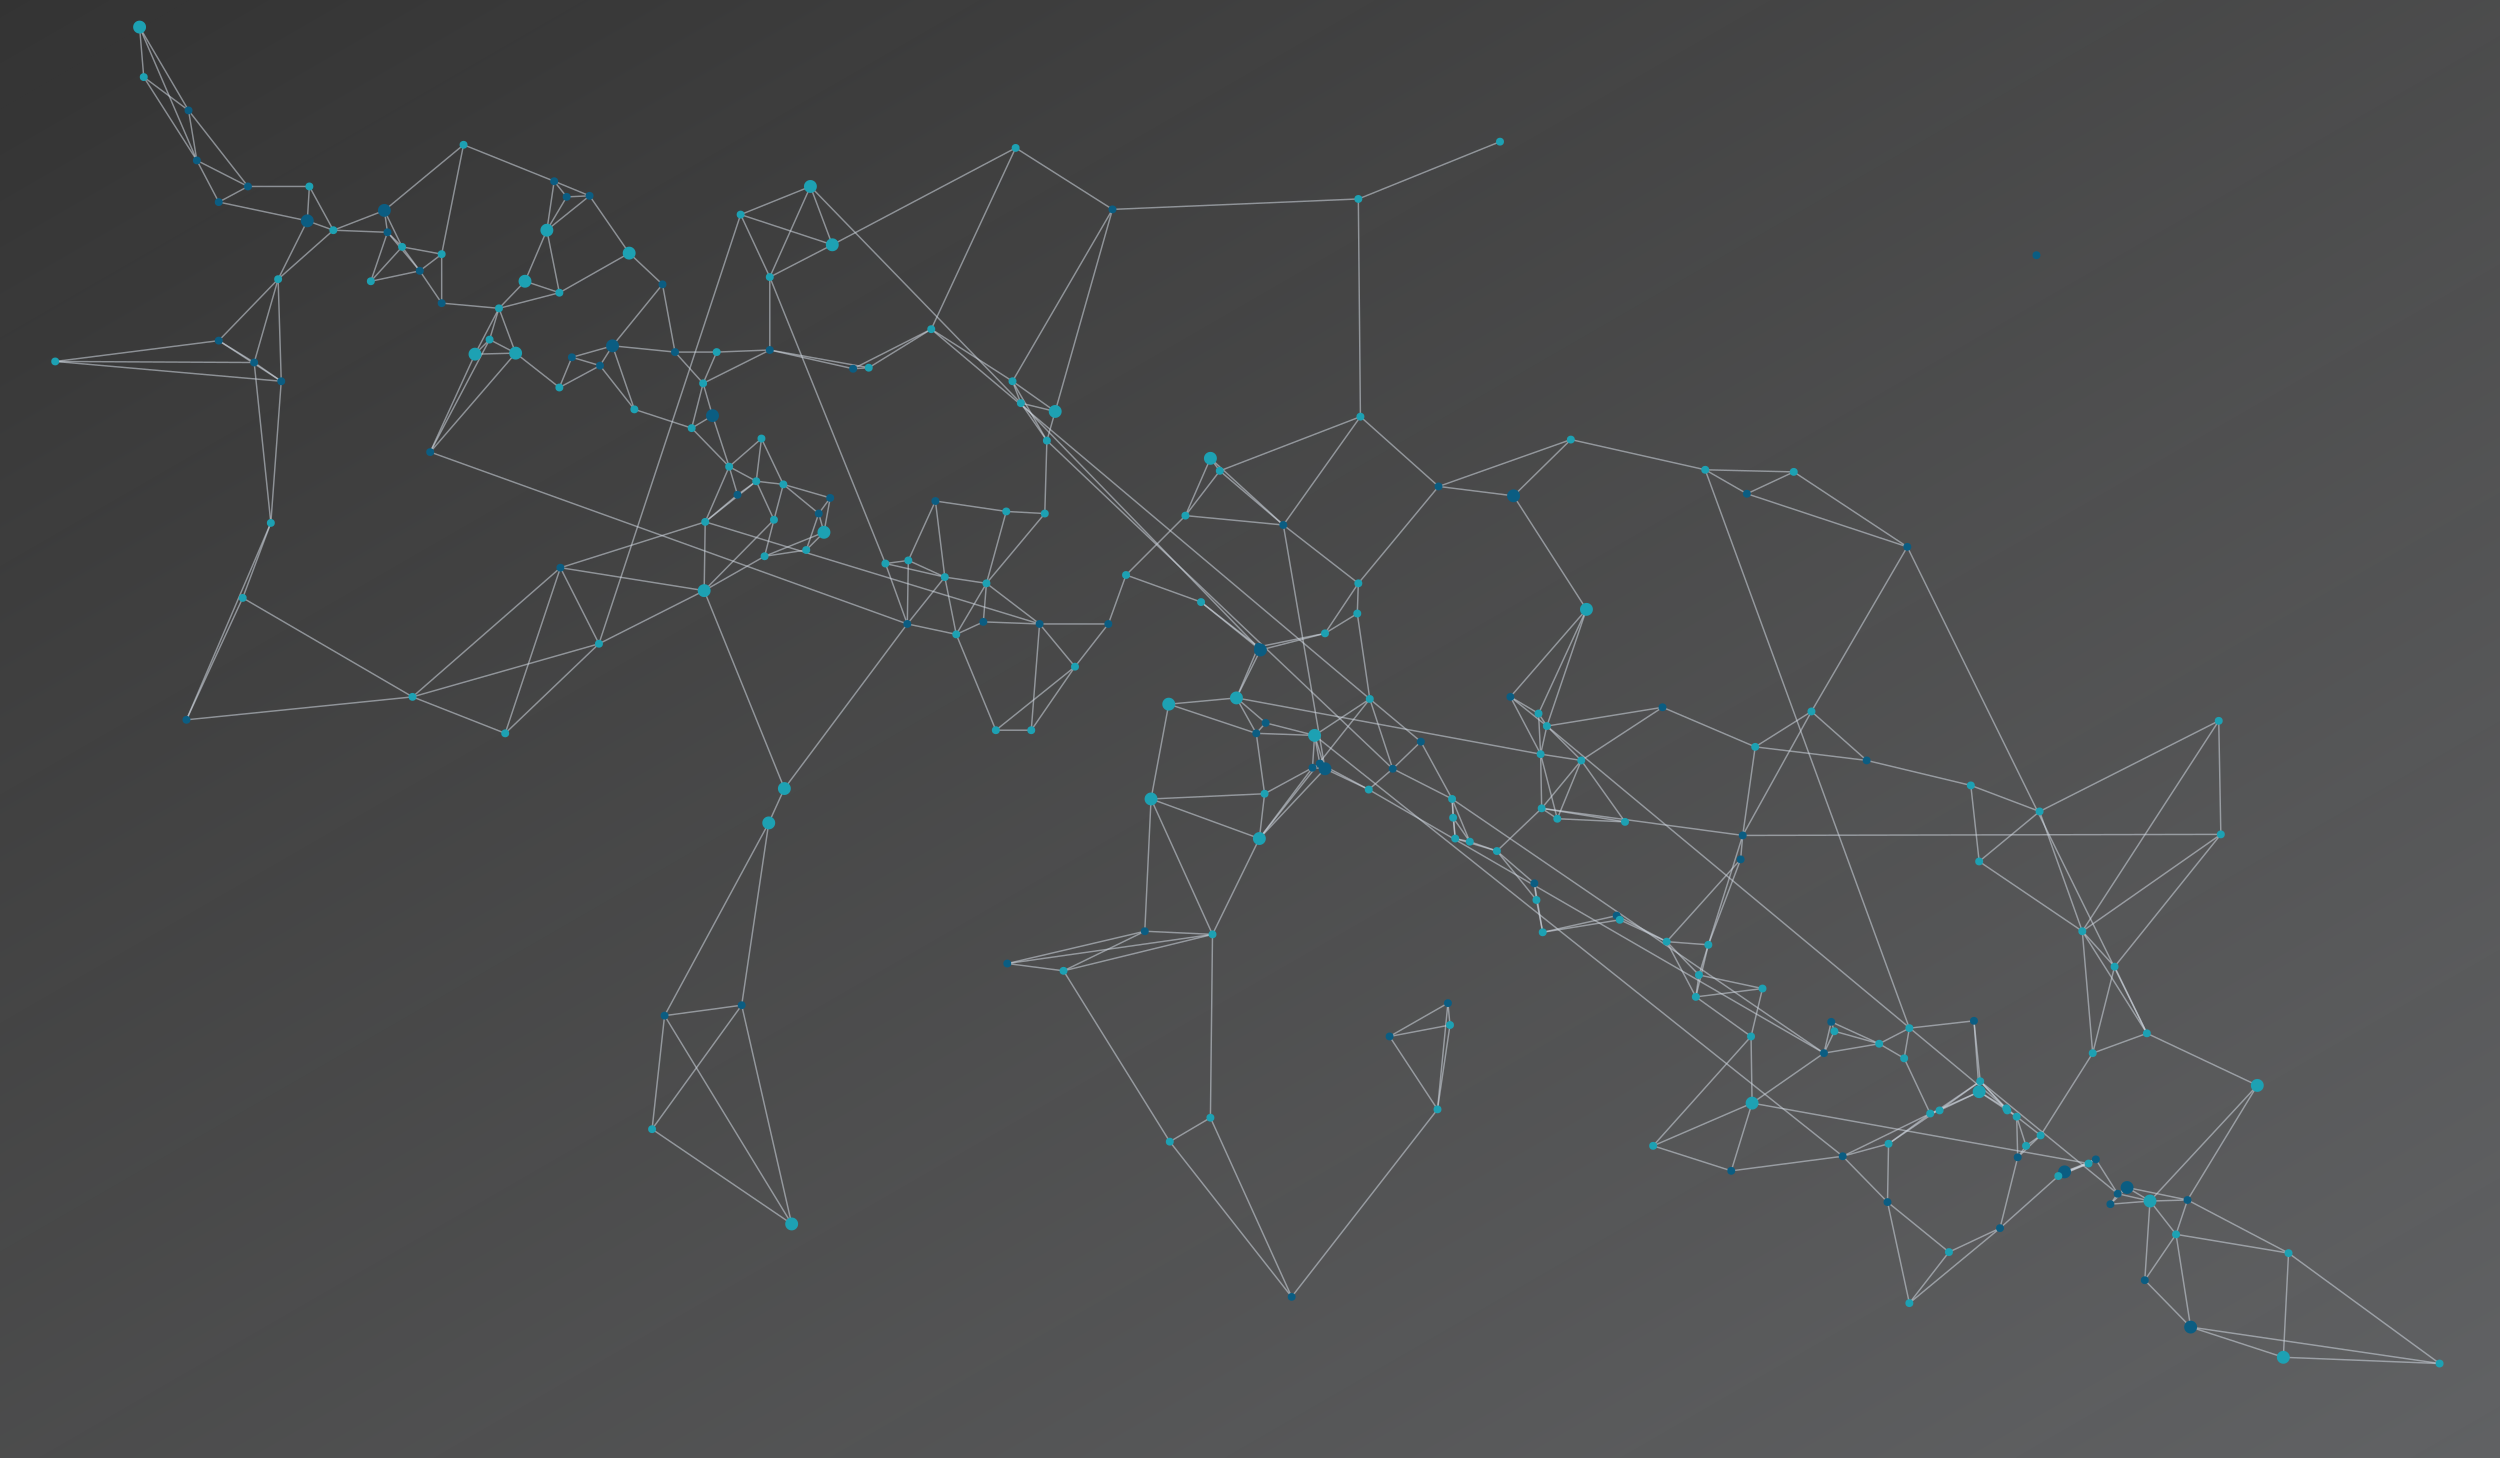 <svg xmlns="http://www.w3.org/2000/svg" width="2400" height="1400" viewBox="0 0 2400 1400"><rect x="0" y="0" width="2400" height="1400" fill="#333333" stroke="none"/><rect width="100%" height="100%" fill="transparent"/>
<defs>
  <linearGradient id="wash" x1="0" y1="0" x2="1" y2="1">
    <stop offset="0%"  stop-color="#ffffff" stop-opacity="0"/>
    <stop offset="100%" stop-color="#e9eef6" stop-opacity="0.25"/>
  </linearGradient>
</defs>
<rect width="100%" height="100%" fill="url(#wash)"/>
<line x1="1936" y1="1072" x2="1927" y2="1066" stroke="#cfd6e0" stroke-opacity="0.55" stroke-width="1.4"/><line x1="396" y1="669" x2="233" y2="574" stroke="#cfd6e0" stroke-opacity="0.55" stroke-width="1.4"/><line x1="1315" y1="671" x2="894" y2="316" stroke="#cfd6e0" stroke-opacity="0.55" stroke-width="1.4"/><line x1="1761" y1="990" x2="1804" y2="1002" stroke="#cfd6e0" stroke-opacity="0.55" stroke-width="1.4"/><line x1="1380" y1="1065" x2="1240" y2="1245" stroke="#cfd6e0" stroke-opacity="0.55" stroke-width="1.4"/><line x1="1397" y1="805" x2="1394" y2="767" stroke="#cfd6e0" stroke-opacity="0.55" stroke-width="1.4"/><line x1="1394" y1="767" x2="1751" y2="1011" stroke="#cfd6e0" stroke-opacity="0.55" stroke-width="1.4"/><line x1="1208" y1="621" x2="1272" y2="608" stroke="#cfd6e0" stroke-opacity="0.55" stroke-width="1.4"/><line x1="1306" y1="400" x2="1232" y2="504" stroke="#cfd6e0" stroke-opacity="0.55" stroke-width="1.4"/><line x1="1397" y1="805" x2="1395" y2="785" stroke="#cfd6e0" stroke-opacity="0.55" stroke-width="1.4"/><line x1="708" y1="475" x2="700" y2="448" stroke="#cfd6e0" stroke-opacity="0.55" stroke-width="1.4"/><line x1="1871" y1="1202" x2="1920" y2="1179" stroke="#cfd6e0" stroke-opacity="0.55" stroke-width="1.4"/><line x1="676" y1="567" x2="734" y2="534" stroke="#cfd6e0" stroke-opacity="0.55" stroke-width="1.4"/><line x1="445" y1="139" x2="424" y2="244" stroke="#cfd6e0" stroke-opacity="0.55" stroke-width="1.4"/><line x1="134" y1="26" x2="189" y2="154" stroke="#cfd6e0" stroke-opacity="0.55" stroke-width="1.4"/><line x1="403" y1="260" x2="424" y2="291" stroke="#cfd6e0" stroke-opacity="0.55" stroke-width="1.4"/><line x1="1862" y1="1066" x2="1853" y2="1069" stroke="#cfd6e0" stroke-opacity="0.55" stroke-width="1.4"/><line x1="588" y1="332" x2="576" y2="351" stroke="#cfd6e0" stroke-opacity="0.55" stroke-width="1.4"/><line x1="1628" y1="957" x2="1692" y2="949" stroke="#cfd6e0" stroke-opacity="0.55" stroke-width="1.4"/><line x1="799" y1="235" x2="778" y2="179" stroke="#cfd6e0" stroke-opacity="0.55" stroke-width="1.4"/><line x1="267" y1="268" x2="320" y2="221" stroke="#cfd6e0" stroke-opacity="0.55" stroke-width="1.4"/><line x1="850" y1="541" x2="907" y2="554" stroke="#cfd6e0" stroke-opacity="0.55" stroke-width="1.4"/><line x1="181" y1="106" x2="138" y2="74" stroke="#cfd6e0" stroke-opacity="0.55" stroke-width="1.4"/><line x1="1901" y1="1038" x2="1926" y2="1064" stroke="#cfd6e0" stroke-opacity="0.55" stroke-width="1.4"/><line x1="1304" y1="560" x2="1303" y2="589" stroke="#cfd6e0" stroke-opacity="0.55" stroke-width="1.4"/><line x1="1315" y1="671" x2="1337" y2="738" stroke="#cfd6e0" stroke-opacity="0.55" stroke-width="1.4"/><line x1="1123" y1="1096" x2="1021" y2="932" stroke="#cfd6e0" stroke-opacity="0.55" stroke-width="1.4"/><line x1="1013" y1="395" x2="1068" y2="201" stroke="#cfd6e0" stroke-opacity="0.55" stroke-width="1.4"/><line x1="1164" y1="897" x2="1105" y2="767" stroke="#cfd6e0" stroke-opacity="0.55" stroke-width="1.4"/><line x1="2061" y1="992" x2="2009" y2="1011" stroke="#cfd6e0" stroke-opacity="0.55" stroke-width="1.4"/><line x1="1392" y1="984" x2="1334" y2="995" stroke="#cfd6e0" stroke-opacity="0.55" stroke-width="1.4"/><line x1="1210" y1="624" x2="1153" y2="578" stroke="#cfd6e0" stroke-opacity="0.55" stroke-width="1.4"/><line x1="1267" y1="733" x2="1272" y2="738" stroke="#cfd6e0" stroke-opacity="0.55" stroke-width="1.4"/><line x1="396" y1="669" x2="485" y2="704" stroke="#cfd6e0" stroke-opacity="0.55" stroke-width="1.4"/><line x1="1272" y1="738" x2="1262" y2="706" stroke="#cfd6e0" stroke-opacity="0.55" stroke-width="1.4"/><line x1="1122" y1="676" x2="1187" y2="670" stroke="#cfd6e0" stroke-opacity="0.55" stroke-width="1.4"/><line x1="1397" y1="805" x2="1437" y2="817" stroke="#cfd6e0" stroke-opacity="0.55" stroke-width="1.4"/><line x1="1853" y1="1069" x2="1828" y2="1016" stroke="#cfd6e0" stroke-opacity="0.55" stroke-width="1.4"/><line x1="1671" y1="825" x2="1600" y2="904" stroke="#cfd6e0" stroke-opacity="0.55" stroke-width="1.4"/><line x1="1206" y1="704" x2="1262" y2="706" stroke="#cfd6e0" stroke-opacity="0.55" stroke-width="1.4"/><line x1="972" y1="366" x2="1005" y2="423" stroke="#cfd6e0" stroke-opacity="0.55" stroke-width="1.4"/><line x1="1411" y1="808" x2="1395" y2="785" stroke="#cfd6e0" stroke-opacity="0.55" stroke-width="1.4"/><line x1="1804" y1="1002" x2="1758" y2="981" stroke="#cfd6e0" stroke-opacity="0.55" stroke-width="1.4"/><line x1="1208" y1="621" x2="1187" y2="670" stroke="#cfd6e0" stroke-opacity="0.55" stroke-width="1.4"/><line x1="731" y1="421" x2="726" y2="462" stroke="#cfd6e0" stroke-opacity="0.55" stroke-width="1.4"/><line x1="1976" y1="1129" x2="2012" y2="1113" stroke="#cfd6e0" stroke-opacity="0.55" stroke-width="1.4"/><line x1="537" y1="281" x2="479" y2="296" stroke="#cfd6e0" stroke-opacity="0.55" stroke-width="1.4"/><line x1="1901" y1="1038" x2="1895" y2="980" stroke="#cfd6e0" stroke-opacity="0.55" stroke-width="1.4"/><line x1="1901" y1="1038" x2="1813" y2="1098" stroke="#cfd6e0" stroke-opacity="0.55" stroke-width="1.4"/><line x1="1936" y1="1072" x2="1959" y2="1090" stroke="#cfd6e0" stroke-opacity="0.55" stroke-width="1.4"/><line x1="1232" y1="504" x2="1304" y2="560" stroke="#cfd6e0" stroke-opacity="0.55" stroke-width="1.4"/><line x1="270" y1="366" x2="267" y2="268" stroke="#cfd6e0" stroke-opacity="0.55" stroke-width="1.4"/><line x1="1162" y1="1073" x2="1240" y2="1245" stroke="#cfd6e0" stroke-opacity="0.55" stroke-width="1.4"/><line x1="1021" y1="932" x2="1099" y2="894" stroke="#cfd6e0" stroke-opacity="0.55" stroke-width="1.4"/><line x1="470" y1="326" x2="495" y2="339" stroke="#cfd6e0" stroke-opacity="0.55" stroke-width="1.4"/><line x1="850" y1="541" x2="872" y2="538" stroke="#cfd6e0" stroke-opacity="0.55" stroke-width="1.4"/><line x1="894" y1="316" x2="972" y2="366" stroke="#cfd6e0" stroke-opacity="0.55" stroke-width="1.4"/><line x1="575" y1="618" x2="676" y2="567" stroke="#cfd6e0" stroke-opacity="0.55" stroke-width="1.4"/><line x1="403" y1="260" x2="386" y2="237" stroke="#cfd6e0" stroke-opacity="0.55" stroke-width="1.4"/><line x1="850" y1="541" x2="739" y2="266" stroke="#cfd6e0" stroke-opacity="0.55" stroke-width="1.4"/><line x1="1272" y1="608" x2="1303" y2="589" stroke="#cfd6e0" stroke-opacity="0.55" stroke-width="1.4"/><line x1="1479" y1="724" x2="1187" y2="670" stroke="#cfd6e0" stroke-opacity="0.55" stroke-width="1.4"/><line x1="372" y1="223" x2="320" y2="221" stroke="#cfd6e0" stroke-opacity="0.55" stroke-width="1.4"/><line x1="1523" y1="585" x2="1477" y2="685" stroke="#cfd6e0" stroke-opacity="0.55" stroke-width="1.4"/><line x1="677" y1="501" x2="726" y2="462" stroke="#cfd6e0" stroke-opacity="0.55" stroke-width="1.4"/><line x1="2061" y1="992" x2="2030" y2="928" stroke="#cfd6e0" stroke-opacity="0.55" stroke-width="1.4"/><line x1="1640" y1="907" x2="1628" y2="957" stroke="#cfd6e0" stroke-opacity="0.55" stroke-width="1.4"/><line x1="210" y1="327" x2="53" y2="347" stroke="#cfd6e0" stroke-opacity="0.55" stroke-width="1.4"/><line x1="1982" y1="1125" x2="2012" y2="1113" stroke="#cfd6e0" stroke-opacity="0.55" stroke-width="1.4"/><line x1="1437" y1="817" x2="1480" y2="776" stroke="#cfd6e0" stroke-opacity="0.55" stroke-width="1.4"/><line x1="1315" y1="671" x2="1262" y2="706" stroke="#cfd6e0" stroke-opacity="0.55" stroke-width="1.4"/><line x1="684" y1="399" x2="700" y2="448" stroke="#cfd6e0" stroke-opacity="0.55" stroke-width="1.4"/><line x1="369" y1="202" x2="372" y2="223" stroke="#cfd6e0" stroke-opacity="0.55" stroke-width="1.4"/><line x1="179" y1="691" x2="233" y2="574" stroke="#cfd6e0" stroke-opacity="0.55" stroke-width="1.4"/><line x1="1138" y1="495" x2="1171" y2="452" stroke="#cfd6e0" stroke-opacity="0.55" stroke-width="1.4"/><line x1="1722" y1="453" x2="1831" y2="525" stroke="#cfd6e0" stroke-opacity="0.55" stroke-width="1.4"/><line x1="998" y1="599" x2="990" y2="701" stroke="#cfd6e0" stroke-opacity="0.55" stroke-width="1.4"/><line x1="1628" y1="957" x2="1631" y2="936" stroke="#cfd6e0" stroke-opacity="0.55" stroke-width="1.4"/><line x1="1262" y1="706" x2="1260" y2="737" stroke="#cfd6e0" stroke-opacity="0.55" stroke-width="1.4"/><line x1="244" y1="348" x2="53" y2="347" stroke="#cfd6e0" stroke-opacity="0.55" stroke-width="1.4"/><line x1="1032" y1="640" x2="956" y2="701" stroke="#cfd6e0" stroke-opacity="0.55" stroke-width="1.4"/><line x1="138" y1="74" x2="189" y2="154" stroke="#cfd6e0" stroke-opacity="0.55" stroke-width="1.4"/><line x1="1304" y1="191" x2="1068" y2="201" stroke="#cfd6e0" stroke-opacity="0.55" stroke-width="1.4"/><line x1="799" y1="235" x2="711" y2="206" stroke="#cfd6e0" stroke-opacity="0.55" stroke-width="1.4"/><line x1="2132" y1="801" x2="2130" y2="692" stroke="#cfd6e0" stroke-opacity="0.55" stroke-width="1.4"/><line x1="1450" y1="669" x2="1477" y2="685" stroke="#cfd6e0" stroke-opacity="0.55" stroke-width="1.4"/><line x1="1162" y1="440" x2="1171" y2="452" stroke="#cfd6e0" stroke-opacity="0.55" stroke-width="1.4"/><line x1="1792" y1="730" x2="1739" y2="683" stroke="#cfd6e0" stroke-opacity="0.55" stroke-width="1.4"/><line x1="786" y1="493" x2="791" y2="511" stroke="#cfd6e0" stroke-opacity="0.55" stroke-width="1.4"/><line x1="424" y1="291" x2="424" y2="244" stroke="#cfd6e0" stroke-opacity="0.55" stroke-width="1.4"/><line x1="739" y1="266" x2="778" y2="179" stroke="#cfd6e0" stroke-opacity="0.55" stroke-width="1.4"/><line x1="413" y1="434" x2="871" y2="599" stroke="#cfd6e0" stroke-opacity="0.55" stroke-width="1.4"/><line x1="1304" y1="560" x2="1381" y2="467" stroke="#cfd6e0" stroke-opacity="0.55" stroke-width="1.4"/><line x1="1306" y1="400" x2="1171" y2="452" stroke="#cfd6e0" stroke-opacity="0.55" stroke-width="1.4"/><line x1="1871" y1="1202" x2="1812" y2="1154" stroke="#cfd6e0" stroke-opacity="0.55" stroke-width="1.4"/><line x1="1600" y1="904" x2="1631" y2="936" stroke="#cfd6e0" stroke-opacity="0.55" stroke-width="1.4"/><line x1="918" y1="609" x2="944" y2="597" stroke="#cfd6e0" stroke-opacity="0.55" stroke-width="1.4"/><line x1="739" y1="336" x2="834" y2="353" stroke="#cfd6e0" stroke-opacity="0.55" stroke-width="1.4"/><line x1="549" y1="343" x2="576" y2="351" stroke="#cfd6e0" stroke-opacity="0.55" stroke-width="1.4"/><line x1="677" y1="501" x2="538" y2="545" stroke="#cfd6e0" stroke-opacity="0.55" stroke-width="1.4"/><line x1="1518" y1="730" x2="1485" y2="697" stroke="#cfd6e0" stroke-opacity="0.55" stroke-width="1.4"/><line x1="1473" y1="848" x2="1481" y2="895" stroke="#cfd6e0" stroke-opacity="0.55" stroke-width="1.4"/><line x1="2005" y1="1117" x2="1982" y2="1125" stroke="#cfd6e0" stroke-opacity="0.55" stroke-width="1.4"/><line x1="537" y1="281" x2="604" y2="243" stroke="#cfd6e0" stroke-opacity="0.55" stroke-width="1.4"/><line x1="537" y1="281" x2="525" y2="221" stroke="#cfd6e0" stroke-opacity="0.55" stroke-width="1.4"/><line x1="1232" y1="504" x2="1171" y2="452" stroke="#cfd6e0" stroke-opacity="0.55" stroke-width="1.4"/><line x1="1485" y1="697" x2="1477" y2="685" stroke="#cfd6e0" stroke-opacity="0.55" stroke-width="1.4"/><line x1="1260" y1="737" x2="1214" y2="762" stroke="#cfd6e0" stroke-opacity="0.55" stroke-width="1.4"/><line x1="604" y1="243" x2="636" y2="273" stroke="#cfd6e0" stroke-opacity="0.55" stroke-width="1.4"/><line x1="708" y1="475" x2="726" y2="462" stroke="#cfd6e0" stroke-opacity="0.55" stroke-width="1.4"/><line x1="734" y1="534" x2="743" y2="499" stroke="#cfd6e0" stroke-opacity="0.55" stroke-width="1.4"/><line x1="753" y1="757" x2="738" y2="790" stroke="#cfd6e0" stroke-opacity="0.55" stroke-width="1.4"/><line x1="1479" y1="724" x2="1518" y2="730" stroke="#cfd6e0" stroke-opacity="0.55" stroke-width="1.4"/><line x1="2064" y1="1153" x2="2026" y2="1156" stroke="#cfd6e0" stroke-opacity="0.55" stroke-width="1.4"/><line x1="975" y1="142" x2="799" y2="235" stroke="#cfd6e0" stroke-opacity="0.55" stroke-width="1.4"/><line x1="1164" y1="897" x2="1099" y2="894" stroke="#cfd6e0" stroke-opacity="0.55" stroke-width="1.4"/><line x1="688" y1="338" x2="648" y2="338" stroke="#cfd6e0" stroke-opacity="0.55" stroke-width="1.4"/><line x1="181" y1="106" x2="189" y2="154" stroke="#cfd6e0" stroke-opacity="0.55" stroke-width="1.4"/><line x1="1831" y1="525" x2="1677" y2="474" stroke="#cfd6e0" stroke-opacity="0.55" stroke-width="1.4"/><line x1="1901" y1="1038" x2="2033" y2="1146" stroke="#cfd6e0" stroke-opacity="0.55" stroke-width="1.4"/><line x1="1232" y1="504" x2="1272" y2="738" stroke="#cfd6e0" stroke-opacity="0.55" stroke-width="1.4"/><line x1="445" y1="139" x2="532" y2="174" stroke="#cfd6e0" stroke-opacity="0.55" stroke-width="1.4"/><line x1="210" y1="327" x2="270" y2="366" stroke="#cfd6e0" stroke-opacity="0.55" stroke-width="1.4"/><line x1="967" y1="925" x2="1099" y2="894" stroke="#cfd6e0" stroke-opacity="0.55" stroke-width="1.4"/><line x1="1209" y1="805" x2="1164" y2="897" stroke="#cfd6e0" stroke-opacity="0.55" stroke-width="1.4"/><line x1="456" y1="340" x2="479" y2="296" stroke="#cfd6e0" stroke-opacity="0.55" stroke-width="1.4"/><line x1="1758" y1="981" x2="1751" y2="1011" stroke="#cfd6e0" stroke-opacity="0.55" stroke-width="1.4"/><line x1="947" y1="560" x2="966" y2="491" stroke="#cfd6e0" stroke-opacity="0.55" stroke-width="1.4"/><line x1="244" y1="348" x2="270" y2="366" stroke="#cfd6e0" stroke-opacity="0.55" stroke-width="1.4"/><line x1="1936" y1="1072" x2="1945" y2="1100" stroke="#cfd6e0" stroke-opacity="0.55" stroke-width="1.4"/><line x1="1600" y1="904" x2="1640" y2="907" stroke="#cfd6e0" stroke-opacity="0.55" stroke-width="1.4"/><line x1="2064" y1="1153" x2="2167" y2="1042" stroke="#cfd6e0" stroke-opacity="0.55" stroke-width="1.4"/><line x1="2197" y1="1203" x2="2100" y2="1152" stroke="#cfd6e0" stroke-opacity="0.55" stroke-width="1.4"/><line x1="739" y1="336" x2="675" y2="368" stroke="#cfd6e0" stroke-opacity="0.55" stroke-width="1.4"/><line x1="588" y1="332" x2="636" y2="273" stroke="#cfd6e0" stroke-opacity="0.55" stroke-width="1.4"/><line x1="1411" y1="808" x2="1397" y2="805" stroke="#cfd6e0" stroke-opacity="0.55" stroke-width="1.4"/><line x1="210" y1="194" x2="189" y2="154" stroke="#cfd6e0" stroke-opacity="0.55" stroke-width="1.4"/><line x1="975" y1="142" x2="894" y2="316" stroke="#cfd6e0" stroke-opacity="0.55" stroke-width="1.4"/><line x1="1473" y1="848" x2="1475" y2="864" stroke="#cfd6e0" stroke-opacity="0.55" stroke-width="1.4"/><line x1="1390" y1="963" x2="1334" y2="995" stroke="#cfd6e0" stroke-opacity="0.55" stroke-width="1.4"/><line x1="2089" y1="1185" x2="2100" y2="1152" stroke="#cfd6e0" stroke-opacity="0.55" stroke-width="1.4"/><line x1="1900" y1="1048" x2="1853" y2="1069" stroke="#cfd6e0" stroke-opacity="0.55" stroke-width="1.4"/><line x1="1437" y1="817" x2="1473" y2="848" stroke="#cfd6e0" stroke-opacity="0.55" stroke-width="1.4"/><line x1="588" y1="332" x2="549" y2="343" stroke="#cfd6e0" stroke-opacity="0.55" stroke-width="1.4"/><line x1="918" y1="609" x2="907" y2="554" stroke="#cfd6e0" stroke-opacity="0.55" stroke-width="1.4"/><line x1="1596" y1="679" x2="1518" y2="730" stroke="#cfd6e0" stroke-opacity="0.55" stroke-width="1.4"/><line x1="1215" y1="694" x2="1206" y2="704" stroke="#cfd6e0" stroke-opacity="0.55" stroke-width="1.4"/><line x1="638" y1="975" x2="712" y2="965" stroke="#cfd6e0" stroke-opacity="0.55" stroke-width="1.4"/><line x1="1337" y1="738" x2="1005" y2="423" stroke="#cfd6e0" stroke-opacity="0.55" stroke-width="1.4"/><line x1="403" y1="260" x2="372" y2="223" stroke="#cfd6e0" stroke-opacity="0.55" stroke-width="1.4"/><line x1="1381" y1="467" x2="1453" y2="476" stroke="#cfd6e0" stroke-opacity="0.55" stroke-width="1.4"/><line x1="1813" y1="1098" x2="1812" y2="1154" stroke="#cfd6e0" stroke-opacity="0.55" stroke-width="1.4"/><line x1="708" y1="475" x2="677" y2="501" stroke="#cfd6e0" stroke-opacity="0.55" stroke-width="1.4"/><line x1="1662" y1="1124" x2="1769" y2="1110" stroke="#cfd6e0" stroke-opacity="0.55" stroke-width="1.4"/><line x1="739" y1="266" x2="711" y2="206" stroke="#cfd6e0" stroke-opacity="0.55" stroke-width="1.4"/><line x1="403" y1="260" x2="424" y2="244" stroke="#cfd6e0" stroke-opacity="0.55" stroke-width="1.4"/><line x1="2167" y1="1042" x2="2061" y2="992" stroke="#cfd6e0" stroke-opacity="0.55" stroke-width="1.4"/><line x1="1208" y1="621" x2="1153" y2="578" stroke="#cfd6e0" stroke-opacity="0.55" stroke-width="1.4"/><line x1="2103" y1="1274" x2="2192" y2="1303" stroke="#cfd6e0" stroke-opacity="0.55" stroke-width="1.4"/><line x1="1209" y1="805" x2="1272" y2="738" stroke="#cfd6e0" stroke-opacity="0.55" stroke-width="1.4"/><line x1="1480" y1="776" x2="1560" y2="789" stroke="#cfd6e0" stroke-opacity="0.55" stroke-width="1.4"/><line x1="947" y1="560" x2="944" y2="597" stroke="#cfd6e0" stroke-opacity="0.55" stroke-width="1.4"/><line x1="700" y1="448" x2="726" y2="462" stroke="#cfd6e0" stroke-opacity="0.55" stroke-width="1.4"/><line x1="1999" y1="894" x2="1958" y2="779" stroke="#cfd6e0" stroke-opacity="0.55" stroke-width="1.4"/><line x1="626" y1="1084" x2="712" y2="965" stroke="#cfd6e0" stroke-opacity="0.55" stroke-width="1.4"/><line x1="760" y1="1175" x2="712" y2="965" stroke="#cfd6e0" stroke-opacity="0.55" stroke-width="1.4"/><line x1="819" y1="354" x2="894" y2="316" stroke="#cfd6e0" stroke-opacity="0.55" stroke-width="1.4"/><line x1="676" y1="567" x2="743" y2="499" stroke="#cfd6e0" stroke-opacity="0.55" stroke-width="1.4"/><line x1="898" y1="481" x2="907" y2="554" stroke="#cfd6e0" stroke-opacity="0.55" stroke-width="1.4"/><line x1="1267" y1="733" x2="1260" y2="737" stroke="#cfd6e0" stroke-opacity="0.55" stroke-width="1.4"/><line x1="688" y1="338" x2="675" y2="368" stroke="#cfd6e0" stroke-opacity="0.55" stroke-width="1.4"/><line x1="1681" y1="995" x2="1692" y2="949" stroke="#cfd6e0" stroke-opacity="0.55" stroke-width="1.4"/><line x1="1122" y1="676" x2="1105" y2="767" stroke="#cfd6e0" stroke-opacity="0.55" stroke-width="1.4"/><line x1="1833" y1="987" x2="1637" y2="451" stroke="#cfd6e0" stroke-opacity="0.55" stroke-width="1.4"/><line x1="1982" y1="1125" x2="1976" y2="1129" stroke="#cfd6e0" stroke-opacity="0.55" stroke-width="1.4"/><line x1="2009" y1="1011" x2="2030" y2="928" stroke="#cfd6e0" stroke-opacity="0.55" stroke-width="1.4"/><line x1="1761" y1="990" x2="1758" y2="981" stroke="#cfd6e0" stroke-opacity="0.55" stroke-width="1.4"/><line x1="1739" y1="683" x2="1831" y2="525" stroke="#cfd6e0" stroke-opacity="0.55" stroke-width="1.4"/><line x1="1999" y1="894" x2="2009" y2="1011" stroke="#cfd6e0" stroke-opacity="0.55" stroke-width="1.4"/><line x1="872" y1="538" x2="871" y2="599" stroke="#cfd6e0" stroke-opacity="0.55" stroke-width="1.4"/><line x1="2064" y1="1153" x2="2042" y2="1140" stroke="#cfd6e0" stroke-opacity="0.55" stroke-width="1.4"/><line x1="1862" y1="1066" x2="1901" y2="1038" stroke="#cfd6e0" stroke-opacity="0.55" stroke-width="1.4"/><line x1="260" y1="502" x2="244" y2="348" stroke="#cfd6e0" stroke-opacity="0.55" stroke-width="1.4"/><line x1="575" y1="618" x2="396" y2="669" stroke="#cfd6e0" stroke-opacity="0.55" stroke-width="1.4"/><line x1="2064" y1="1153" x2="2033" y2="1146" stroke="#cfd6e0" stroke-opacity="0.55" stroke-width="1.4"/><line x1="588" y1="332" x2="609" y2="393" stroke="#cfd6e0" stroke-opacity="0.55" stroke-width="1.4"/><line x1="1123" y1="1096" x2="1240" y2="1245" stroke="#cfd6e0" stroke-opacity="0.55" stroke-width="1.4"/><line x1="791" y1="511" x2="774" y2="528" stroke="#cfd6e0" stroke-opacity="0.55" stroke-width="1.4"/><line x1="1853" y1="1069" x2="1769" y2="1110" stroke="#cfd6e0" stroke-opacity="0.55" stroke-width="1.4"/><line x1="386" y1="237" x2="356" y2="270" stroke="#cfd6e0" stroke-opacity="0.55" stroke-width="1.4"/><line x1="549" y1="343" x2="537" y2="372" stroke="#cfd6e0" stroke-opacity="0.55" stroke-width="1.4"/><line x1="1138" y1="495" x2="1162" y2="440" stroke="#cfd6e0" stroke-opacity="0.55" stroke-width="1.4"/><line x1="369" y1="202" x2="445" y2="139" stroke="#cfd6e0" stroke-opacity="0.55" stroke-width="1.4"/><line x1="1685" y1="717" x2="1739" y2="683" stroke="#cfd6e0" stroke-opacity="0.55" stroke-width="1.4"/><line x1="295" y1="212" x2="320" y2="221" stroke="#cfd6e0" stroke-opacity="0.55" stroke-width="1.4"/><line x1="638" y1="975" x2="760" y2="1175" stroke="#cfd6e0" stroke-opacity="0.55" stroke-width="1.4"/><line x1="504" y1="270" x2="479" y2="296" stroke="#cfd6e0" stroke-opacity="0.55" stroke-width="1.4"/><line x1="1671" y1="825" x2="1640" y2="907" stroke="#cfd6e0" stroke-opacity="0.55" stroke-width="1.4"/><line x1="1450" y1="669" x2="1479" y2="724" stroke="#cfd6e0" stroke-opacity="0.55" stroke-width="1.4"/><line x1="1481" y1="895" x2="1555" y2="883" stroke="#cfd6e0" stroke-opacity="0.55" stroke-width="1.4"/><line x1="791" y1="511" x2="797" y2="478" stroke="#cfd6e0" stroke-opacity="0.55" stroke-width="1.4"/><line x1="753" y1="757" x2="871" y2="599" stroke="#cfd6e0" stroke-opacity="0.55" stroke-width="1.4"/><line x1="1315" y1="671" x2="1209" y2="805" stroke="#cfd6e0" stroke-opacity="0.55" stroke-width="1.4"/><line x1="470" y1="326" x2="479" y2="296" stroke="#cfd6e0" stroke-opacity="0.55" stroke-width="1.4"/><line x1="947" y1="560" x2="907" y2="554" stroke="#cfd6e0" stroke-opacity="0.55" stroke-width="1.4"/><line x1="972" y1="366" x2="1013" y2="395" stroke="#cfd6e0" stroke-opacity="0.55" stroke-width="1.4"/><line x1="2132" y1="801" x2="1673" y2="802" stroke="#cfd6e0" stroke-opacity="0.55" stroke-width="1.4"/><line x1="731" y1="421" x2="752" y2="465" stroke="#cfd6e0" stroke-opacity="0.55" stroke-width="1.4"/><line x1="1673" y1="802" x2="1739" y2="683" stroke="#cfd6e0" stroke-opacity="0.55" stroke-width="1.4"/><line x1="1314" y1="758" x2="1337" y2="738" stroke="#cfd6e0" stroke-opacity="0.55" stroke-width="1.4"/><line x1="576" y1="351" x2="609" y2="393" stroke="#cfd6e0" stroke-opacity="0.55" stroke-width="1.4"/><line x1="1900" y1="1048" x2="1927" y2="1066" stroke="#cfd6e0" stroke-opacity="0.55" stroke-width="1.4"/><line x1="403" y1="260" x2="356" y2="270" stroke="#cfd6e0" stroke-opacity="0.55" stroke-width="1.4"/><line x1="1479" y1="724" x2="1477" y2="685" stroke="#cfd6e0" stroke-opacity="0.55" stroke-width="1.4"/><line x1="238" y1="179" x2="189" y2="154" stroke="#cfd6e0" stroke-opacity="0.55" stroke-width="1.4"/><line x1="998" y1="599" x2="1064" y2="599" stroke="#cfd6e0" stroke-opacity="0.55" stroke-width="1.4"/><line x1="1999" y1="894" x2="2030" y2="928" stroke="#cfd6e0" stroke-opacity="0.55" stroke-width="1.4"/><line x1="1936" y1="1072" x2="1926" y2="1064" stroke="#cfd6e0" stroke-opacity="0.55" stroke-width="1.4"/><line x1="179" y1="691" x2="260" y2="502" stroke="#cfd6e0" stroke-opacity="0.55" stroke-width="1.4"/><line x1="1871" y1="1202" x2="1833" y2="1251" stroke="#cfd6e0" stroke-opacity="0.55" stroke-width="1.4"/><line x1="495" y1="339" x2="537" y2="372" stroke="#cfd6e0" stroke-opacity="0.55" stroke-width="1.4"/><line x1="532" y1="174" x2="566" y2="188" stroke="#cfd6e0" stroke-opacity="0.55" stroke-width="1.4"/><line x1="1637" y1="451" x2="1677" y2="474" stroke="#cfd6e0" stroke-opacity="0.55" stroke-width="1.4"/><line x1="369" y1="202" x2="320" y2="221" stroke="#cfd6e0" stroke-opacity="0.55" stroke-width="1.4"/><line x1="1210" y1="624" x2="778" y2="179" stroke="#cfd6e0" stroke-opacity="0.55" stroke-width="1.4"/><line x1="850" y1="541" x2="871" y2="599" stroke="#cfd6e0" stroke-opacity="0.55" stroke-width="1.4"/><line x1="295" y1="212" x2="210" y2="194" stroke="#cfd6e0" stroke-opacity="0.55" stroke-width="1.4"/><line x1="1999" y1="894" x2="2132" y2="801" stroke="#cfd6e0" stroke-opacity="0.55" stroke-width="1.4"/><line x1="894" y1="316" x2="834" y2="353" stroke="#cfd6e0" stroke-opacity="0.55" stroke-width="1.4"/><line x1="2089" y1="1185" x2="2103" y2="1274" stroke="#cfd6e0" stroke-opacity="0.55" stroke-width="1.4"/><line x1="1600" y1="904" x2="1555" y2="883" stroke="#cfd6e0" stroke-opacity="0.55" stroke-width="1.4"/><line x1="664" y1="411" x2="675" y2="368" stroke="#cfd6e0" stroke-opacity="0.55" stroke-width="1.4"/><line x1="1380" y1="1065" x2="1392" y2="984" stroke="#cfd6e0" stroke-opacity="0.55" stroke-width="1.4"/><line x1="1232" y1="504" x2="1162" y2="440" stroke="#cfd6e0" stroke-opacity="0.55" stroke-width="1.4"/><line x1="1187" y1="670" x2="1206" y2="704" stroke="#cfd6e0" stroke-opacity="0.55" stroke-width="1.4"/><line x1="1999" y1="894" x2="1900" y2="827" stroke="#cfd6e0" stroke-opacity="0.55" stroke-width="1.4"/><line x1="1306" y1="400" x2="1304" y2="191" stroke="#cfd6e0" stroke-opacity="0.55" stroke-width="1.4"/><line x1="1032" y1="640" x2="990" y2="701" stroke="#cfd6e0" stroke-opacity="0.55" stroke-width="1.4"/><line x1="1315" y1="671" x2="1303" y2="589" stroke="#cfd6e0" stroke-opacity="0.55" stroke-width="1.4"/><line x1="786" y1="493" x2="752" y2="465" stroke="#cfd6e0" stroke-opacity="0.55" stroke-width="1.4"/><line x1="1920" y1="1179" x2="1976" y2="1129" stroke="#cfd6e0" stroke-opacity="0.55" stroke-width="1.4"/><line x1="1936" y1="1072" x2="1937" y2="1111" stroke="#cfd6e0" stroke-opacity="0.55" stroke-width="1.4"/><line x1="1812" y1="1154" x2="1769" y2="1110" stroke="#cfd6e0" stroke-opacity="0.55" stroke-width="1.4"/><line x1="1262" y1="706" x2="1769" y2="1110" stroke="#cfd6e0" stroke-opacity="0.55" stroke-width="1.4"/><line x1="1209" y1="805" x2="1105" y2="767" stroke="#cfd6e0" stroke-opacity="0.55" stroke-width="1.4"/><line x1="2059" y1="1229" x2="2064" y2="1153" stroke="#cfd6e0" stroke-opacity="0.55" stroke-width="1.4"/><line x1="1523" y1="585" x2="1485" y2="697" stroke="#cfd6e0" stroke-opacity="0.55" stroke-width="1.4"/><line x1="1005" y1="423" x2="1013" y2="395" stroke="#cfd6e0" stroke-opacity="0.55" stroke-width="1.4"/><line x1="1306" y1="400" x2="1381" y2="467" stroke="#cfd6e0" stroke-opacity="0.55" stroke-width="1.4"/><line x1="2197" y1="1203" x2="2192" y2="1303" stroke="#cfd6e0" stroke-opacity="0.55" stroke-width="1.4"/><line x1="872" y1="538" x2="898" y2="481" stroke="#cfd6e0" stroke-opacity="0.55" stroke-width="1.4"/><line x1="675" y1="368" x2="648" y2="338" stroke="#cfd6e0" stroke-opacity="0.55" stroke-width="1.4"/><line x1="1804" y1="1002" x2="1751" y2="1011" stroke="#cfd6e0" stroke-opacity="0.55" stroke-width="1.4"/><line x1="1631" y1="936" x2="1692" y2="949" stroke="#cfd6e0" stroke-opacity="0.55" stroke-width="1.4"/><line x1="1208" y1="621" x2="1210" y2="624" stroke="#cfd6e0" stroke-opacity="0.55" stroke-width="1.4"/><line x1="676" y1="567" x2="753" y2="757" stroke="#cfd6e0" stroke-opacity="0.55" stroke-width="1.4"/><line x1="495" y1="339" x2="479" y2="296" stroke="#cfd6e0" stroke-opacity="0.55" stroke-width="1.4"/><line x1="966" y1="491" x2="898" y2="481" stroke="#cfd6e0" stroke-opacity="0.55" stroke-width="1.4"/><line x1="270" y1="366" x2="53" y2="347" stroke="#cfd6e0" stroke-opacity="0.55" stroke-width="1.4"/><line x1="1920" y1="1179" x2="1833" y2="1251" stroke="#cfd6e0" stroke-opacity="0.55" stroke-width="1.4"/><line x1="1671" y1="825" x2="1673" y2="802" stroke="#cfd6e0" stroke-opacity="0.55" stroke-width="1.4"/><line x1="604" y1="243" x2="566" y2="188" stroke="#cfd6e0" stroke-opacity="0.55" stroke-width="1.4"/><line x1="1508" y1="422" x2="1381" y2="467" stroke="#cfd6e0" stroke-opacity="0.55" stroke-width="1.4"/><line x1="1587" y1="1100" x2="1662" y2="1124" stroke="#cfd6e0" stroke-opacity="0.55" stroke-width="1.4"/><line x1="734" y1="534" x2="791" y2="511" stroke="#cfd6e0" stroke-opacity="0.55" stroke-width="1.4"/><line x1="972" y1="366" x2="980" y2="387" stroke="#cfd6e0" stroke-opacity="0.55" stroke-width="1.4"/><line x1="2061" y1="992" x2="1831" y2="525" stroke="#cfd6e0" stroke-opacity="0.55" stroke-width="1.4"/><line x1="998" y1="599" x2="677" y2="501" stroke="#cfd6e0" stroke-opacity="0.55" stroke-width="1.4"/><line x1="1901" y1="1038" x2="1927" y2="1066" stroke="#cfd6e0" stroke-opacity="0.55" stroke-width="1.4"/><line x1="778" y1="179" x2="711" y2="206" stroke="#cfd6e0" stroke-opacity="0.55" stroke-width="1.4"/><line x1="966" y1="491" x2="1003" y2="493" stroke="#cfd6e0" stroke-opacity="0.55" stroke-width="1.4"/><line x1="485" y1="704" x2="538" y2="545" stroke="#cfd6e0" stroke-opacity="0.55" stroke-width="1.4"/><line x1="575" y1="618" x2="711" y2="206" stroke="#cfd6e0" stroke-opacity="0.55" stroke-width="1.4"/><line x1="2167" y1="1042" x2="2100" y2="1152" stroke="#cfd6e0" stroke-opacity="0.55" stroke-width="1.4"/><line x1="2342" y1="1309" x2="2192" y2="1303" stroke="#cfd6e0" stroke-opacity="0.55" stroke-width="1.4"/><line x1="786" y1="493" x2="774" y2="528" stroke="#cfd6e0" stroke-opacity="0.55" stroke-width="1.4"/><line x1="295" y1="212" x2="267" y2="268" stroke="#cfd6e0" stroke-opacity="0.55" stroke-width="1.4"/><line x1="1813" y1="1098" x2="1853" y2="1069" stroke="#cfd6e0" stroke-opacity="0.55" stroke-width="1.4"/><line x1="504" y1="270" x2="537" y2="281" stroke="#cfd6e0" stroke-opacity="0.55" stroke-width="1.4"/><line x1="1272" y1="738" x2="1260" y2="737" stroke="#cfd6e0" stroke-opacity="0.55" stroke-width="1.4"/><line x1="2089" y1="1185" x2="2064" y2="1153" stroke="#cfd6e0" stroke-opacity="0.55" stroke-width="1.4"/><line x1="1722" y1="453" x2="1677" y2="474" stroke="#cfd6e0" stroke-opacity="0.55" stroke-width="1.4"/><line x1="2089" y1="1185" x2="2197" y2="1203" stroke="#cfd6e0" stroke-opacity="0.55" stroke-width="1.4"/><line x1="1751" y1="1011" x2="1682" y2="1059" stroke="#cfd6e0" stroke-opacity="0.55" stroke-width="1.4"/><line x1="1123" y1="1096" x2="1162" y2="1073" stroke="#cfd6e0" stroke-opacity="0.55" stroke-width="1.4"/><line x1="990" y1="701" x2="956" y2="701" stroke="#cfd6e0" stroke-opacity="0.55" stroke-width="1.4"/><line x1="2130" y1="692" x2="1958" y2="779" stroke="#cfd6e0" stroke-opacity="0.55" stroke-width="1.4"/><line x1="1479" y1="724" x2="1480" y2="776" stroke="#cfd6e0" stroke-opacity="0.55" stroke-width="1.4"/><line x1="1206" y1="704" x2="1214" y2="762" stroke="#cfd6e0" stroke-opacity="0.55" stroke-width="1.4"/><line x1="664" y1="411" x2="700" y2="448" stroke="#cfd6e0" stroke-opacity="0.55" stroke-width="1.4"/><line x1="998" y1="599" x2="947" y2="560" stroke="#cfd6e0" stroke-opacity="0.55" stroke-width="1.4"/><line x1="1833" y1="1251" x2="1812" y2="1154" stroke="#cfd6e0" stroke-opacity="0.55" stroke-width="1.4"/><line x1="372" y1="223" x2="386" y2="237" stroke="#cfd6e0" stroke-opacity="0.55" stroke-width="1.4"/><line x1="1064" y1="599" x2="1081" y2="552" stroke="#cfd6e0" stroke-opacity="0.55" stroke-width="1.4"/><line x1="1523" y1="585" x2="1453" y2="476" stroke="#cfd6e0" stroke-opacity="0.55" stroke-width="1.4"/><line x1="1495" y1="786" x2="1518" y2="730" stroke="#cfd6e0" stroke-opacity="0.55" stroke-width="1.4"/><line x1="544" y1="189" x2="525" y2="221" stroke="#cfd6e0" stroke-opacity="0.55" stroke-width="1.4"/><line x1="786" y1="493" x2="797" y2="478" stroke="#cfd6e0" stroke-opacity="0.55" stroke-width="1.4"/><line x1="677" y1="501" x2="676" y2="567" stroke="#cfd6e0" stroke-opacity="0.55" stroke-width="1.4"/><line x1="1600" y1="904" x2="1628" y2="957" stroke="#cfd6e0" stroke-opacity="0.55" stroke-width="1.4"/><line x1="1215" y1="694" x2="1262" y2="706" stroke="#cfd6e0" stroke-opacity="0.55" stroke-width="1.4"/><line x1="1209" y1="805" x2="1260" y2="737" stroke="#cfd6e0" stroke-opacity="0.55" stroke-width="1.4"/><line x1="1685" y1="717" x2="1596" y2="679" stroke="#cfd6e0" stroke-opacity="0.55" stroke-width="1.4"/><line x1="1900" y1="1048" x2="1901" y2="1038" stroke="#cfd6e0" stroke-opacity="0.55" stroke-width="1.4"/><line x1="2033" y1="1146" x2="2026" y2="1156" stroke="#cfd6e0" stroke-opacity="0.55" stroke-width="1.4"/><line x1="871" y1="599" x2="907" y2="554" stroke="#cfd6e0" stroke-opacity="0.55" stroke-width="1.4"/><line x1="1945" y1="1100" x2="1959" y2="1090" stroke="#cfd6e0" stroke-opacity="0.55" stroke-width="1.4"/><line x1="1138" y1="495" x2="1232" y2="504" stroke="#cfd6e0" stroke-opacity="0.55" stroke-width="1.4"/><line x1="2132" y1="801" x2="2030" y2="928" stroke="#cfd6e0" stroke-opacity="0.55" stroke-width="1.4"/><line x1="1081" y1="552" x2="1153" y2="578" stroke="#cfd6e0" stroke-opacity="0.55" stroke-width="1.4"/><line x1="2100" y1="1152" x2="2042" y2="1140" stroke="#cfd6e0" stroke-opacity="0.55" stroke-width="1.4"/><line x1="413" y1="434" x2="495" y2="339" stroke="#cfd6e0" stroke-opacity="0.55" stroke-width="1.4"/><line x1="1314" y1="758" x2="1751" y2="1011" stroke="#cfd6e0" stroke-opacity="0.55" stroke-width="1.4"/><line x1="739" y1="266" x2="739" y2="336" stroke="#cfd6e0" stroke-opacity="0.55" stroke-width="1.4"/><line x1="1021" y1="932" x2="1164" y2="897" stroke="#cfd6e0" stroke-opacity="0.55" stroke-width="1.4"/><line x1="260" y1="502" x2="270" y2="366" stroke="#cfd6e0" stroke-opacity="0.55" stroke-width="1.4"/><line x1="2005" y1="1117" x2="1682" y2="1059" stroke="#cfd6e0" stroke-opacity="0.55" stroke-width="1.4"/><line x1="525" y1="221" x2="532" y2="174" stroke="#cfd6e0" stroke-opacity="0.55" stroke-width="1.4"/><line x1="320" y1="221" x2="297" y2="179" stroke="#cfd6e0" stroke-opacity="0.55" stroke-width="1.4"/><line x1="295" y1="212" x2="297" y2="179" stroke="#cfd6e0" stroke-opacity="0.55" stroke-width="1.4"/><line x1="413" y1="434" x2="470" y2="326" stroke="#cfd6e0" stroke-opacity="0.55" stroke-width="1.4"/><line x1="456" y1="340" x2="413" y2="434" stroke="#cfd6e0" stroke-opacity="0.55" stroke-width="1.4"/><line x1="1681" y1="995" x2="1682" y2="1059" stroke="#cfd6e0" stroke-opacity="0.55" stroke-width="1.4"/><line x1="210" y1="327" x2="267" y2="268" stroke="#cfd6e0" stroke-opacity="0.55" stroke-width="1.4"/><line x1="575" y1="618" x2="538" y2="545" stroke="#cfd6e0" stroke-opacity="0.55" stroke-width="1.4"/><line x1="1640" y1="907" x2="1631" y2="936" stroke="#cfd6e0" stroke-opacity="0.55" stroke-width="1.4"/><line x1="2033" y1="1146" x2="2012" y2="1113" stroke="#cfd6e0" stroke-opacity="0.55" stroke-width="1.4"/><line x1="684" y1="399" x2="675" y2="368" stroke="#cfd6e0" stroke-opacity="0.55" stroke-width="1.4"/><line x1="975" y1="142" x2="1068" y2="201" stroke="#cfd6e0" stroke-opacity="0.55" stroke-width="1.4"/><line x1="819" y1="354" x2="834" y2="353" stroke="#cfd6e0" stroke-opacity="0.55" stroke-width="1.4"/><line x1="676" y1="567" x2="538" y2="545" stroke="#cfd6e0" stroke-opacity="0.55" stroke-width="1.4"/><line x1="244" y1="348" x2="267" y2="268" stroke="#cfd6e0" stroke-opacity="0.55" stroke-width="1.4"/><line x1="1304" y1="560" x2="1272" y2="608" stroke="#cfd6e0" stroke-opacity="0.55" stroke-width="1.4"/><line x1="664" y1="411" x2="684" y2="399" stroke="#cfd6e0" stroke-opacity="0.55" stroke-width="1.4"/><line x1="1013" y1="395" x2="980" y2="387" stroke="#cfd6e0" stroke-opacity="0.55" stroke-width="1.4"/><line x1="2059" y1="1229" x2="2103" y2="1274" stroke="#cfd6e0" stroke-opacity="0.55" stroke-width="1.4"/><line x1="1394" y1="767" x2="1364" y2="712" stroke="#cfd6e0" stroke-opacity="0.55" stroke-width="1.4"/><line x1="1833" y1="987" x2="1804" y2="1002" stroke="#cfd6e0" stroke-opacity="0.55" stroke-width="1.4"/><line x1="1813" y1="1098" x2="1769" y2="1110" stroke="#cfd6e0" stroke-opacity="0.55" stroke-width="1.4"/><line x1="1210" y1="624" x2="1272" y2="608" stroke="#cfd6e0" stroke-opacity="0.55" stroke-width="1.4"/><line x1="797" y1="478" x2="752" y2="465" stroke="#cfd6e0" stroke-opacity="0.55" stroke-width="1.4"/><line x1="1105" y1="767" x2="1214" y2="762" stroke="#cfd6e0" stroke-opacity="0.55" stroke-width="1.4"/><line x1="648" y1="338" x2="636" y2="273" stroke="#cfd6e0" stroke-opacity="0.55" stroke-width="1.4"/><line x1="1958" y1="779" x2="1892" y2="754" stroke="#cfd6e0" stroke-opacity="0.55" stroke-width="1.4"/><line x1="918" y1="609" x2="871" y2="599" stroke="#cfd6e0" stroke-opacity="0.55" stroke-width="1.4"/><line x1="819" y1="354" x2="739" y2="336" stroke="#cfd6e0" stroke-opacity="0.55" stroke-width="1.4"/><line x1="1900" y1="827" x2="1958" y2="779" stroke="#cfd6e0" stroke-opacity="0.55" stroke-width="1.4"/><line x1="179" y1="691" x2="396" y2="669" stroke="#cfd6e0" stroke-opacity="0.55" stroke-width="1.4"/><line x1="2005" y1="1117" x2="2012" y2="1113" stroke="#cfd6e0" stroke-opacity="0.55" stroke-width="1.4"/><line x1="1945" y1="1100" x2="1937" y2="1111" stroke="#cfd6e0" stroke-opacity="0.55" stroke-width="1.4"/><line x1="181" y1="106" x2="238" y2="179" stroke="#cfd6e0" stroke-opacity="0.55" stroke-width="1.4"/><line x1="1215" y1="694" x2="1187" y2="670" stroke="#cfd6e0" stroke-opacity="0.55" stroke-width="1.4"/><line x1="743" y1="499" x2="726" y2="462" stroke="#cfd6e0" stroke-opacity="0.55" stroke-width="1.4"/><line x1="1900" y1="827" x2="1892" y2="754" stroke="#cfd6e0" stroke-opacity="0.55" stroke-width="1.4"/><line x1="947" y1="560" x2="1003" y2="493" stroke="#cfd6e0" stroke-opacity="0.55" stroke-width="1.4"/><line x1="1927" y1="1066" x2="1926" y2="1064" stroke="#cfd6e0" stroke-opacity="0.55" stroke-width="1.4"/><line x1="1475" y1="864" x2="1481" y2="895" stroke="#cfd6e0" stroke-opacity="0.55" stroke-width="1.4"/><line x1="1999" y1="894" x2="2061" y2="992" stroke="#cfd6e0" stroke-opacity="0.55" stroke-width="1.4"/><line x1="2197" y1="1203" x2="2342" y2="1309" stroke="#cfd6e0" stroke-opacity="0.55" stroke-width="1.4"/><line x1="1099" y1="894" x2="1105" y2="767" stroke="#cfd6e0" stroke-opacity="0.55" stroke-width="1.4"/><line x1="1411" y1="808" x2="1394" y2="767" stroke="#cfd6e0" stroke-opacity="0.55" stroke-width="1.4"/><line x1="238" y1="179" x2="210" y2="194" stroke="#cfd6e0" stroke-opacity="0.55" stroke-width="1.4"/><line x1="2026" y1="1156" x2="2042" y2="1140" stroke="#cfd6e0" stroke-opacity="0.55" stroke-width="1.4"/><line x1="2009" y1="1011" x2="1959" y2="1090" stroke="#cfd6e0" stroke-opacity="0.55" stroke-width="1.4"/><line x1="1314" y1="758" x2="1272" y2="738" stroke="#cfd6e0" stroke-opacity="0.55" stroke-width="1.4"/><line x1="1495" y1="786" x2="1479" y2="724" stroke="#cfd6e0" stroke-opacity="0.55" stroke-width="1.4"/><line x1="626" y1="1084" x2="760" y2="1175" stroke="#cfd6e0" stroke-opacity="0.55" stroke-width="1.4"/><line x1="1681" y1="995" x2="1587" y2="1100" stroke="#cfd6e0" stroke-opacity="0.55" stroke-width="1.4"/><line x1="1437" y1="817" x2="1475" y2="864" stroke="#cfd6e0" stroke-opacity="0.55" stroke-width="1.4"/><line x1="2033" y1="1146" x2="2042" y2="1140" stroke="#cfd6e0" stroke-opacity="0.55" stroke-width="1.4"/><line x1="1380" y1="1065" x2="1334" y2="995" stroke="#cfd6e0" stroke-opacity="0.55" stroke-width="1.4"/><line x1="743" y1="499" x2="752" y2="465" stroke="#cfd6e0" stroke-opacity="0.55" stroke-width="1.4"/><line x1="998" y1="599" x2="1032" y2="640" stroke="#cfd6e0" stroke-opacity="0.55" stroke-width="1.4"/><line x1="544" y1="189" x2="566" y2="188" stroke="#cfd6e0" stroke-opacity="0.55" stroke-width="1.4"/><line x1="726" y1="462" x2="752" y2="465" stroke="#cfd6e0" stroke-opacity="0.55" stroke-width="1.4"/><line x1="1394" y1="767" x2="1337" y2="738" stroke="#cfd6e0" stroke-opacity="0.55" stroke-width="1.4"/><line x1="1685" y1="717" x2="1792" y2="730" stroke="#cfd6e0" stroke-opacity="0.55" stroke-width="1.4"/><line x1="1210" y1="624" x2="1187" y2="670" stroke="#cfd6e0" stroke-opacity="0.55" stroke-width="1.4"/><line x1="134" y1="26" x2="138" y2="74" stroke="#cfd6e0" stroke-opacity="0.55" stroke-width="1.4"/><line x1="1637" y1="451" x2="1722" y2="453" stroke="#cfd6e0" stroke-opacity="0.55" stroke-width="1.4"/><line x1="967" y1="925" x2="1164" y2="897" stroke="#cfd6e0" stroke-opacity="0.55" stroke-width="1.4"/><line x1="1761" y1="990" x2="1751" y2="1011" stroke="#cfd6e0" stroke-opacity="0.55" stroke-width="1.4"/><line x1="918" y1="609" x2="956" y2="701" stroke="#cfd6e0" stroke-opacity="0.55" stroke-width="1.4"/><line x1="1450" y1="669" x2="1523" y2="585" stroke="#cfd6e0" stroke-opacity="0.55" stroke-width="1.4"/><line x1="1411" y1="808" x2="1437" y2="817" stroke="#cfd6e0" stroke-opacity="0.55" stroke-width="1.4"/><line x1="244" y1="348" x2="210" y2="327" stroke="#cfd6e0" stroke-opacity="0.55" stroke-width="1.4"/><line x1="1267" y1="733" x2="1262" y2="706" stroke="#cfd6e0" stroke-opacity="0.55" stroke-width="1.4"/><line x1="1485" y1="697" x2="1926" y2="1064" stroke="#cfd6e0" stroke-opacity="0.55" stroke-width="1.4"/><line x1="1792" y1="730" x2="1892" y2="754" stroke="#cfd6e0" stroke-opacity="0.55" stroke-width="1.4"/><line x1="588" y1="332" x2="648" y2="338" stroke="#cfd6e0" stroke-opacity="0.55" stroke-width="1.4"/><line x1="1481" y1="895" x2="1552" y2="879" stroke="#cfd6e0" stroke-opacity="0.55" stroke-width="1.4"/><line x1="1833" y1="987" x2="1895" y2="980" stroke="#cfd6e0" stroke-opacity="0.55" stroke-width="1.4"/><line x1="1479" y1="724" x2="1485" y2="697" stroke="#cfd6e0" stroke-opacity="0.55" stroke-width="1.4"/><line x1="1662" y1="1124" x2="1682" y2="1059" stroke="#cfd6e0" stroke-opacity="0.55" stroke-width="1.4"/><line x1="525" y1="221" x2="566" y2="188" stroke="#cfd6e0" stroke-opacity="0.55" stroke-width="1.4"/><line x1="575" y1="618" x2="485" y2="704" stroke="#cfd6e0" stroke-opacity="0.55" stroke-width="1.4"/><line x1="1862" y1="1066" x2="1900" y2="1048" stroke="#cfd6e0" stroke-opacity="0.55" stroke-width="1.4"/><line x1="181" y1="106" x2="134" y2="26" stroke="#cfd6e0" stroke-opacity="0.55" stroke-width="1.4"/><line x1="998" y1="599" x2="944" y2="597" stroke="#cfd6e0" stroke-opacity="0.55" stroke-width="1.4"/><line x1="638" y1="975" x2="738" y2="790" stroke="#cfd6e0" stroke-opacity="0.55" stroke-width="1.4"/><line x1="504" y1="270" x2="525" y2="221" stroke="#cfd6e0" stroke-opacity="0.55" stroke-width="1.4"/><line x1="1394" y1="767" x2="1395" y2="785" stroke="#cfd6e0" stroke-opacity="0.55" stroke-width="1.4"/><line x1="731" y1="421" x2="700" y2="448" stroke="#cfd6e0" stroke-opacity="0.55" stroke-width="1.4"/><line x1="1450" y1="669" x2="1485" y2="697" stroke="#cfd6e0" stroke-opacity="0.55" stroke-width="1.4"/><line x1="1600" y1="904" x2="1552" y2="879" stroke="#cfd6e0" stroke-opacity="0.55" stroke-width="1.4"/><line x1="1267" y1="733" x2="1314" y2="758" stroke="#cfd6e0" stroke-opacity="0.55" stroke-width="1.4"/><line x1="2103" y1="1274" x2="2342" y2="1309" stroke="#cfd6e0" stroke-opacity="0.55" stroke-width="1.4"/><line x1="1673" y1="802" x2="1640" y2="907" stroke="#cfd6e0" stroke-opacity="0.55" stroke-width="1.4"/><line x1="738" y1="790" x2="712" y2="965" stroke="#cfd6e0" stroke-opacity="0.55" stroke-width="1.4"/><line x1="1673" y1="802" x2="1480" y2="776" stroke="#cfd6e0" stroke-opacity="0.55" stroke-width="1.4"/><line x1="1138" y1="495" x2="1081" y2="552" stroke="#cfd6e0" stroke-opacity="0.55" stroke-width="1.4"/><line x1="972" y1="366" x2="1068" y2="201" stroke="#cfd6e0" stroke-opacity="0.55" stroke-width="1.4"/><line x1="1003" y1="493" x2="1005" y2="423" stroke="#cfd6e0" stroke-opacity="0.55" stroke-width="1.4"/><line x1="1518" y1="730" x2="1560" y2="789" stroke="#cfd6e0" stroke-opacity="0.55" stroke-width="1.4"/><line x1="1637" y1="451" x2="1508" y2="422" stroke="#cfd6e0" stroke-opacity="0.55" stroke-width="1.4"/><line x1="1440" y1="136" x2="1304" y2="191" stroke="#cfd6e0" stroke-opacity="0.55" stroke-width="1.4"/><line x1="638" y1="975" x2="626" y2="1084" stroke="#cfd6e0" stroke-opacity="0.55" stroke-width="1.4"/><line x1="739" y1="266" x2="799" y2="235" stroke="#cfd6e0" stroke-opacity="0.55" stroke-width="1.4"/><line x1="396" y1="669" x2="538" y2="545" stroke="#cfd6e0" stroke-opacity="0.55" stroke-width="1.4"/><line x1="1900" y1="1048" x2="1926" y2="1064" stroke="#cfd6e0" stroke-opacity="0.55" stroke-width="1.4"/><line x1="1596" y1="679" x2="1485" y2="697" stroke="#cfd6e0" stroke-opacity="0.55" stroke-width="1.4"/><line x1="1681" y1="995" x2="1628" y2="957" stroke="#cfd6e0" stroke-opacity="0.55" stroke-width="1.4"/><line x1="1495" y1="786" x2="1560" y2="789" stroke="#cfd6e0" stroke-opacity="0.55" stroke-width="1.4"/><line x1="677" y1="501" x2="700" y2="448" stroke="#cfd6e0" stroke-opacity="0.55" stroke-width="1.4"/><line x1="967" y1="925" x2="1021" y2="932" stroke="#cfd6e0" stroke-opacity="0.55" stroke-width="1.4"/><line x1="1552" y1="879" x2="1555" y2="883" stroke="#cfd6e0" stroke-opacity="0.55" stroke-width="1.4"/><line x1="664" y1="411" x2="609" y2="393" stroke="#cfd6e0" stroke-opacity="0.55" stroke-width="1.4"/><line x1="456" y1="340" x2="495" y2="339" stroke="#cfd6e0" stroke-opacity="0.55" stroke-width="1.4"/><line x1="872" y1="538" x2="907" y2="554" stroke="#cfd6e0" stroke-opacity="0.55" stroke-width="1.4"/><line x1="544" y1="189" x2="532" y2="174" stroke="#cfd6e0" stroke-opacity="0.55" stroke-width="1.4"/><line x1="372" y1="223" x2="356" y2="270" stroke="#cfd6e0" stroke-opacity="0.55" stroke-width="1.4"/><line x1="1064" y1="599" x2="1032" y2="640" stroke="#cfd6e0" stroke-opacity="0.55" stroke-width="1.4"/><line x1="918" y1="609" x2="947" y2="560" stroke="#cfd6e0" stroke-opacity="0.55" stroke-width="1.4"/><line x1="1122" y1="676" x2="1206" y2="704" stroke="#cfd6e0" stroke-opacity="0.55" stroke-width="1.4"/><line x1="1162" y1="1073" x2="1164" y2="897" stroke="#cfd6e0" stroke-opacity="0.55" stroke-width="1.4"/><line x1="1209" y1="805" x2="1214" y2="762" stroke="#cfd6e0" stroke-opacity="0.55" stroke-width="1.4"/><line x1="369" y1="202" x2="386" y2="237" stroke="#cfd6e0" stroke-opacity="0.55" stroke-width="1.4"/><line x1="1005" y1="423" x2="980" y2="387" stroke="#cfd6e0" stroke-opacity="0.55" stroke-width="1.4"/><line x1="1508" y1="422" x2="1453" y2="476" stroke="#cfd6e0" stroke-opacity="0.55" stroke-width="1.4"/><line x1="1315" y1="671" x2="1364" y2="712" stroke="#cfd6e0" stroke-opacity="0.55" stroke-width="1.4"/><line x1="734" y1="534" x2="774" y2="528" stroke="#cfd6e0" stroke-opacity="0.55" stroke-width="1.4"/><line x1="2064" y1="1153" x2="2100" y2="1152" stroke="#cfd6e0" stroke-opacity="0.55" stroke-width="1.4"/><line x1="233" y1="574" x2="260" y2="502" stroke="#cfd6e0" stroke-opacity="0.55" stroke-width="1.4"/><line x1="1900" y1="1048" x2="1895" y2="980" stroke="#cfd6e0" stroke-opacity="0.55" stroke-width="1.4"/><line x1="1380" y1="1065" x2="1390" y2="963" stroke="#cfd6e0" stroke-opacity="0.55" stroke-width="1.4"/><line x1="1937" y1="1111" x2="1920" y2="1179" stroke="#cfd6e0" stroke-opacity="0.55" stroke-width="1.4"/><line x1="456" y1="340" x2="470" y2="326" stroke="#cfd6e0" stroke-opacity="0.55" stroke-width="1.4"/><line x1="386" y1="237" x2="424" y2="244" stroke="#cfd6e0" stroke-opacity="0.55" stroke-width="1.4"/><line x1="1518" y1="730" x2="1480" y2="776" stroke="#cfd6e0" stroke-opacity="0.55" stroke-width="1.4"/><line x1="576" y1="351" x2="537" y2="372" stroke="#cfd6e0" stroke-opacity="0.55" stroke-width="1.4"/><line x1="1685" y1="717" x2="1673" y2="802" stroke="#cfd6e0" stroke-opacity="0.55" stroke-width="1.4"/><line x1="1337" y1="738" x2="1364" y2="712" stroke="#cfd6e0" stroke-opacity="0.55" stroke-width="1.4"/><line x1="2005" y1="1117" x2="1976" y2="1129" stroke="#cfd6e0" stroke-opacity="0.55" stroke-width="1.4"/><line x1="1804" y1="1002" x2="1828" y2="1016" stroke="#cfd6e0" stroke-opacity="0.55" stroke-width="1.4"/><line x1="1999" y1="894" x2="2130" y2="692" stroke="#cfd6e0" stroke-opacity="0.55" stroke-width="1.4"/><line x1="1833" y1="987" x2="1828" y2="1016" stroke="#cfd6e0" stroke-opacity="0.55" stroke-width="1.4"/><line x1="238" y1="179" x2="297" y2="179" stroke="#cfd6e0" stroke-opacity="0.55" stroke-width="1.4"/><line x1="424" y1="291" x2="479" y2="296" stroke="#cfd6e0" stroke-opacity="0.55" stroke-width="1.4"/><line x1="1587" y1="1100" x2="1682" y2="1059" stroke="#cfd6e0" stroke-opacity="0.55" stroke-width="1.4"/><line x1="1495" y1="786" x2="1480" y2="776" stroke="#cfd6e0" stroke-opacity="0.55" stroke-width="1.4"/><line x1="2059" y1="1229" x2="2089" y2="1185" stroke="#cfd6e0" stroke-opacity="0.55" stroke-width="1.4"/><line x1="1937" y1="1111" x2="1959" y2="1090" stroke="#cfd6e0" stroke-opacity="0.55" stroke-width="1.4"/><line x1="1390" y1="963" x2="1392" y2="984" stroke="#cfd6e0" stroke-opacity="0.55" stroke-width="1.4"/><line x1="688" y1="338" x2="739" y2="336" stroke="#cfd6e0" stroke-opacity="0.55" stroke-width="1.4"/><circle cx="588" cy="332" r="6.2" fill="#0b5d82" /><circle cx="575" cy="618" r="3.8" fill="#1da1b3" /><circle cx="179" cy="691" r="3.8" fill="#0b5d82" /><circle cx="975" cy="142" r="3.8" fill="#1da1b3" /><circle cx="1123" cy="1096" r="3.8" fill="#1da1b3" /><circle cx="1411" cy="808" r="3.8" fill="#1da1b3" /><circle cx="998" cy="599" r="3.8" fill="#0b5d82" /><circle cx="638" cy="975" r="3.8" fill="#0b5d82" /><circle cx="369" cy="202" r="6.2" fill="#0b5d82" /><circle cx="1138" cy="495" r="3.8" fill="#1da1b3" /><circle cx="1208" cy="621" r="3.8" fill="#0b5d82" /><circle cx="181" cy="106" r="3.8" fill="#0b5d82" /><circle cx="1450" cy="669" r="3.8" fill="#0b5d82" /><circle cx="1315" cy="671" r="3.8" fill="#1da1b3" /><circle cx="1833" cy="987" r="3.8" fill="#1da1b3" /><circle cx="1267" cy="733" r="3.8" fill="#0b5d82" /><circle cx="786" cy="493" r="3.8" fill="#0b5d82" /><circle cx="850" cy="541" r="3.8" fill="#1da1b3" /><circle cx="396" cy="669" r="3.8" fill="#1da1b3" /><circle cx="1681" cy="995" r="3.8" fill="#1da1b3" /><circle cx="1210" cy="624" r="6.2" fill="#0b5d82" /><circle cx="1397" cy="805" r="3.8" fill="#1da1b3" /><circle cx="2059" cy="1229" r="3.8" fill="#0b5d82" /><circle cx="688" cy="338" r="3.8" fill="#1da1b3" /><circle cx="2089" cy="1185" r="3.8" fill="#1da1b3" /><circle cx="872" cy="538" r="3.8" fill="#1da1b3" /><circle cx="233" cy="574" r="3.8" fill="#1da1b3" /><circle cx="295" cy="212" r="6.2" fill="#0b5d82" /><circle cx="456" cy="340" r="6.2" fill="#1da1b3" /><circle cx="1306" cy="400" r="3.8" fill="#1da1b3" /><circle cx="1862" cy="1066" r="3.8" fill="#1da1b3" /><circle cx="1523" cy="585" r="6.2" fill="#1da1b3" /><circle cx="1936" cy="1072" r="3.8" fill="#1da1b3" /><circle cx="403" cy="260" r="3.8" fill="#0b5d82" /><circle cx="918" cy="609" r="3.8" fill="#1da1b3" /><circle cx="445" cy="139" r="3.8" fill="#1da1b3" /><circle cx="1314" cy="758" r="3.8" fill="#1da1b3" /><circle cx="1394" cy="767" r="3.8" fill="#1da1b3" /><circle cx="424" cy="291" r="3.8" fill="#0b5d82" /><circle cx="1945" cy="1100" r="3.8" fill="#1da1b3" /><circle cx="947" cy="560" r="3.8" fill="#1da1b3" /><circle cx="1440" cy="136" r="3.8" fill="#1da1b3" /><circle cx="504" cy="270" r="6.2" fill="#1da1b3" /><circle cx="134" cy="26" r="6.2" fill="#1da1b3" /><circle cx="260" cy="502" r="3.8" fill="#1da1b3" /><circle cx="1999" cy="894" r="3.8" fill="#1da1b3" /><circle cx="708" cy="475" r="3.8" fill="#0b5d82" /><circle cx="1900" cy="1048" r="6.2" fill="#1da1b3" /><circle cx="1122" cy="676" r="6.2" fill="#1da1b3" /><circle cx="413" cy="434" r="3.8" fill="#0b5d82" /><circle cx="1955" cy="245" r="3.8" fill="#0b5d82" /><circle cx="2132" cy="801" r="3.8" fill="#1da1b3" /><circle cx="739" cy="266" r="3.8" fill="#1da1b3" /><circle cx="2064" cy="1153" r="6.2" fill="#1da1b3" /><circle cx="677" cy="501" r="3.8" fill="#1da1b3" /><circle cx="1395" cy="785" r="3.8" fill="#1da1b3" /><circle cx="664" cy="411" r="3.8" fill="#1da1b3" /><circle cx="2005" cy="1117" r="3.8" fill="#1da1b3" /><circle cx="1901" cy="1038" r="3.8" fill="#1da1b3" /><circle cx="1232" cy="504" r="3.8" fill="#0b5d82" /><circle cx="244" cy="348" r="3.8" fill="#0b5d82" /><circle cx="1871" cy="1202" r="3.8" fill="#1da1b3" /><circle cx="2197" cy="1203" r="3.8" fill="#1da1b3" /><circle cx="819" cy="354" r="3.8" fill="#0b5d82" /><circle cx="549" cy="343" r="3.8" fill="#0b5d82" /><circle cx="2033" cy="1146" r="3.8" fill="#0b5d82" /><circle cx="1587" cy="1100" r="3.8" fill="#1da1b3" /><circle cx="1937" cy="1111" r="3.8" fill="#0b5d82" /><circle cx="1685" cy="717" r="3.8" fill="#1da1b3" /><circle cx="1064" cy="599" r="3.8" fill="#0b5d82" /><circle cx="1792" cy="730" r="3.8" fill="#0b5d82" /><circle cx="2167" cy="1042" r="6.2" fill="#1da1b3" /><circle cx="470" cy="326" r="3.8" fill="#1da1b3" /><circle cx="731" cy="421" r="3.8" fill="#1da1b3" /><circle cx="2061" cy="992" r="3.8" fill="#1da1b3" /><circle cx="1304" cy="191" r="3.8" fill="#1da1b3" /><circle cx="1895" cy="980" r="3.8" fill="#0b5d82" /><circle cx="1215" cy="694" r="3.8" fill="#0b5d82" /><circle cx="1637" cy="451" r="3.8" fill="#1da1b3" /><circle cx="684" cy="399" r="6.2" fill="#0b5d82" /><circle cx="676" cy="567" r="6.2" fill="#1da1b3" /><circle cx="1596" cy="679" r="3.8" fill="#0b5d82" /><circle cx="1662" cy="1124" r="3.8" fill="#0b5d82" /><circle cx="1671" cy="825" r="3.8" fill="#0b5d82" /><circle cx="799" cy="235" r="6.2" fill="#1da1b3" /><circle cx="238" cy="179" r="3.8" fill="#0b5d82" /><circle cx="944" cy="597" r="3.8" fill="#0b5d82" /><circle cx="1081" cy="552" r="3.8" fill="#1da1b3" /><circle cx="1380" cy="1065" r="3.8" fill="#1da1b3" /><circle cx="1162" cy="440" r="6.2" fill="#1da1b3" /><circle cx="1495" cy="786" r="3.8" fill="#1da1b3" /><circle cx="1920" cy="1179" r="3.8" fill="#0b5d82" /><circle cx="1337" cy="738" r="3.8" fill="#0b5d82" /><circle cx="1364" cy="712" r="3.8" fill="#0b5d82" /><circle cx="1813" cy="1098" r="3.8" fill="#1da1b3" /><circle cx="2103" cy="1274" r="6.2" fill="#0b5d82" /><circle cx="1982" cy="1125" r="6.2" fill="#0b5d82" /><circle cx="372" cy="223" r="3.8" fill="#0b5d82" /><circle cx="210" cy="327" r="3.8" fill="#0b5d82" /><circle cx="1761" cy="990" r="3.8" fill="#1da1b3" /><circle cx="1209" cy="805" r="6.2" fill="#1da1b3" /><circle cx="1927" cy="1066" r="3.8" fill="#1da1b3" /><circle cx="1162" cy="1073" r="3.8" fill="#1da1b3" /><circle cx="2026" cy="1156" r="3.8" fill="#0b5d82" /><circle cx="734" cy="534" r="3.8" fill="#1da1b3" /><circle cx="739" cy="336" r="3.8" fill="#0b5d82" /><circle cx="894" cy="316" r="3.8" fill="#1da1b3" /><circle cx="778" cy="179" r="6.2" fill="#1da1b3" /><circle cx="1479" cy="724" r="3.8" fill="#1da1b3" /><circle cx="1804" cy="1002" r="3.8" fill="#1da1b3" /><circle cx="270" cy="366" r="3.8" fill="#0b5d82" /><circle cx="1722" cy="453" r="3.8" fill="#1da1b3" /><circle cx="1853" cy="1069" r="3.8" fill="#1da1b3" /><circle cx="495" cy="339" r="6.2" fill="#1da1b3" /><circle cx="1390" cy="963" r="3.8" fill="#0b5d82" /><circle cx="753" cy="757" r="6.2" fill="#1da1b3" /><circle cx="1392" cy="984" r="3.8" fill="#1da1b3" /><circle cx="576" cy="351" r="3.8" fill="#0b5d82" /><circle cx="967" cy="925" r="3.8" fill="#0b5d82" /><circle cx="1272" cy="738" r="6.2" fill="#0b5d82" /><circle cx="537" cy="281" r="3.8" fill="#1da1b3" /><circle cx="544" cy="189" r="3.8" fill="#0b5d82" /><circle cx="267" cy="268" r="3.8" fill="#1da1b3" /><circle cx="1021" cy="932" r="3.8" fill="#1da1b3" /><circle cx="972" cy="366" r="3.8" fill="#1da1b3" /><circle cx="53" cy="347" r="3.8" fill="#1da1b3" /><circle cx="1673" cy="802" r="3.8" fill="#0b5d82" /><circle cx="1240" cy="1245" r="3.8" fill="#0b5d82" /><circle cx="1518" cy="730" r="3.8" fill="#1da1b3" /><circle cx="1485" cy="697" r="3.8" fill="#1da1b3" /><circle cx="1833" cy="1251" r="3.8" fill="#1da1b3" /><circle cx="1758" cy="981" r="3.8" fill="#0b5d82" /><circle cx="966" cy="491" r="3.8" fill="#1da1b3" /><circle cx="320" cy="221" r="3.8" fill="#1da1b3" /><circle cx="604" cy="243" r="6.2" fill="#1da1b3" /><circle cx="1976" cy="1129" r="3.8" fill="#1da1b3" /><circle cx="675" cy="368" r="3.8" fill="#1da1b3" /><circle cx="834" cy="353" r="3.8" fill="#1da1b3" /><circle cx="2100" cy="1152" r="3.8" fill="#0b5d82" /><circle cx="700" cy="448" r="3.8" fill="#1da1b3" /><circle cx="743" cy="499" r="3.8" fill="#1da1b3" /><circle cx="1032" cy="640" r="3.8" fill="#1da1b3" /><circle cx="485" cy="704" r="3.8" fill="#1da1b3" /><circle cx="525" cy="221" r="6.2" fill="#1da1b3" /><circle cx="138" cy="74" r="3.8" fill="#1da1b3" /><circle cx="990" cy="701" r="3.8" fill="#1da1b3" /><circle cx="1600" cy="904" r="3.8" fill="#1da1b3" /><circle cx="1739" cy="683" r="3.8" fill="#1da1b3" /><circle cx="1003" cy="493" r="3.8" fill="#1da1b3" /><circle cx="479" cy="296" r="3.8" fill="#1da1b3" /><circle cx="1640" cy="907" r="3.8" fill="#1da1b3" /><circle cx="1171" cy="452" r="3.8" fill="#1da1b3" /><circle cx="1751" cy="1011" r="3.8" fill="#0b5d82" /><circle cx="1437" cy="817" r="3.8" fill="#1da1b3" /><circle cx="1628" cy="957" r="3.8" fill="#1da1b3" /><circle cx="210" cy="194" r="3.8" fill="#0b5d82" /><circle cx="1164" cy="897" r="3.8" fill="#1da1b3" /><circle cx="1473" cy="848" r="3.8" fill="#0b5d82" /><circle cx="386" cy="237" r="3.8" fill="#1da1b3" /><circle cx="1480" cy="776" r="3.8" fill="#1da1b3" /><circle cx="648" cy="338" r="3.8" fill="#0b5d82" /><circle cx="532" cy="174" r="3.8" fill="#0b5d82" /><circle cx="898" cy="481" r="3.8" fill="#0b5d82" /><circle cx="1900" cy="827" r="3.8" fill="#1da1b3" /><circle cx="1475" cy="864" r="3.8" fill="#1da1b3" /><circle cx="1481" cy="895" r="3.8" fill="#1da1b3" /><circle cx="609" cy="393" r="3.8" fill="#1da1b3" /><circle cx="738" cy="790" r="6.2" fill="#1da1b3" /><circle cx="537" cy="372" r="3.8" fill="#1da1b3" /><circle cx="1631" cy="936" r="3.8" fill="#1da1b3" /><circle cx="1187" cy="670" r="6.2" fill="#1da1b3" /><circle cx="626" cy="1084" r="3.8" fill="#1da1b3" /><circle cx="2342" cy="1309" r="3.8" fill="#1da1b3" /><circle cx="1828" cy="1016" r="3.8" fill="#1da1b3" /><circle cx="1005" cy="423" r="3.8" fill="#1da1b3" /><circle cx="1304" cy="560" r="3.8" fill="#1da1b3" /><circle cx="1206" cy="704" r="3.8" fill="#0b5d82" /><circle cx="1099" cy="894" r="3.8" fill="#0b5d82" /><circle cx="2009" cy="1011" r="3.8" fill="#1da1b3" /><circle cx="2130" cy="692" r="3.8" fill="#1da1b3" /><circle cx="538" cy="545" r="3.8" fill="#0b5d82" /><circle cx="636" cy="273" r="3.8" fill="#0b5d82" /><circle cx="760" cy="1175" r="6.2" fill="#1da1b3" /><circle cx="1812" cy="1154" r="3.8" fill="#0b5d82" /><circle cx="1692" cy="949" r="3.8" fill="#1da1b3" /><circle cx="791" cy="511" r="6.2" fill="#1da1b3" /><circle cx="2030" cy="928" r="3.8" fill="#1da1b3" /><circle cx="1013" cy="395" r="6.2" fill="#1da1b3" /><circle cx="712" cy="965" r="3.8" fill="#0b5d82" /><circle cx="1831" cy="525" r="3.8" fill="#0b5d82" /><circle cx="980" cy="387" r="3.8" fill="#1da1b3" /><circle cx="2042" cy="1140" r="6.2" fill="#0b5d82" /><circle cx="2012" cy="1113" r="3.8" fill="#0b5d82" /><circle cx="1334" cy="995" r="3.8" fill="#0b5d82" /><circle cx="1262" cy="706" r="6.2" fill="#1da1b3" /><circle cx="1508" cy="422" r="3.8" fill="#1da1b3" /><circle cx="1381" cy="467" r="3.8" fill="#0b5d82" /><circle cx="797" cy="478" r="3.8" fill="#0b5d82" /><circle cx="1272" cy="608" r="3.8" fill="#1da1b3" /><circle cx="956" cy="701" r="3.8" fill="#1da1b3" /><circle cx="424" cy="244" r="3.8" fill="#1da1b3" /><circle cx="1958" cy="779" r="3.8" fill="#1da1b3" /><circle cx="2192" cy="1303" r="6.2" fill="#1da1b3" /><circle cx="356" cy="270" r="3.8" fill="#1da1b3" /><circle cx="711" cy="206" r="3.8" fill="#1da1b3" /><circle cx="1260" cy="737" r="3.8" fill="#0b5d82" /><circle cx="1477" cy="685" r="3.8" fill="#1da1b3" /><circle cx="1153" cy="578" r="3.8" fill="#1da1b3" /><circle cx="726" cy="462" r="3.8" fill="#1da1b3" /><circle cx="871" cy="599" r="3.8" fill="#0b5d82" /><circle cx="1677" cy="474" r="3.8" fill="#0b5d82" /><circle cx="774" cy="528" r="3.8" fill="#1da1b3" /><circle cx="1959" cy="1090" r="3.8" fill="#1da1b3" /><circle cx="189" cy="154" r="3.8" fill="#0b5d82" /><circle cx="1560" cy="789" r="3.8" fill="#1da1b3" /><circle cx="907" cy="554" r="3.8" fill="#1da1b3" /><circle cx="1926" cy="1064" r="3.8" fill="#1da1b3" /><circle cx="566" cy="188" r="3.8" fill="#0b5d82" /><circle cx="1552" cy="879" r="3.8" fill="#0b5d82" /><circle cx="1555" cy="883" r="3.8" fill="#1da1b3" /><circle cx="1105" cy="767" r="6.2" fill="#1da1b3" /><circle cx="752" cy="465" r="3.8" fill="#1da1b3" /><circle cx="1453" cy="476" r="6.2" fill="#0b5d82" /><circle cx="1214" cy="762" r="3.8" fill="#1da1b3" /><circle cx="297" cy="179" r="3.8" fill="#1da1b3" /><circle cx="1303" cy="589" r="3.8" fill="#1da1b3" /><circle cx="1068" cy="201" r="3.8" fill="#0b5d82" /><circle cx="1769" cy="1110" r="3.8" fill="#0b5d82" /><circle cx="1892" cy="754" r="3.8" fill="#1da1b3" /><circle cx="1682" cy="1059" r="6.2" fill="#1da1b3" /></svg>